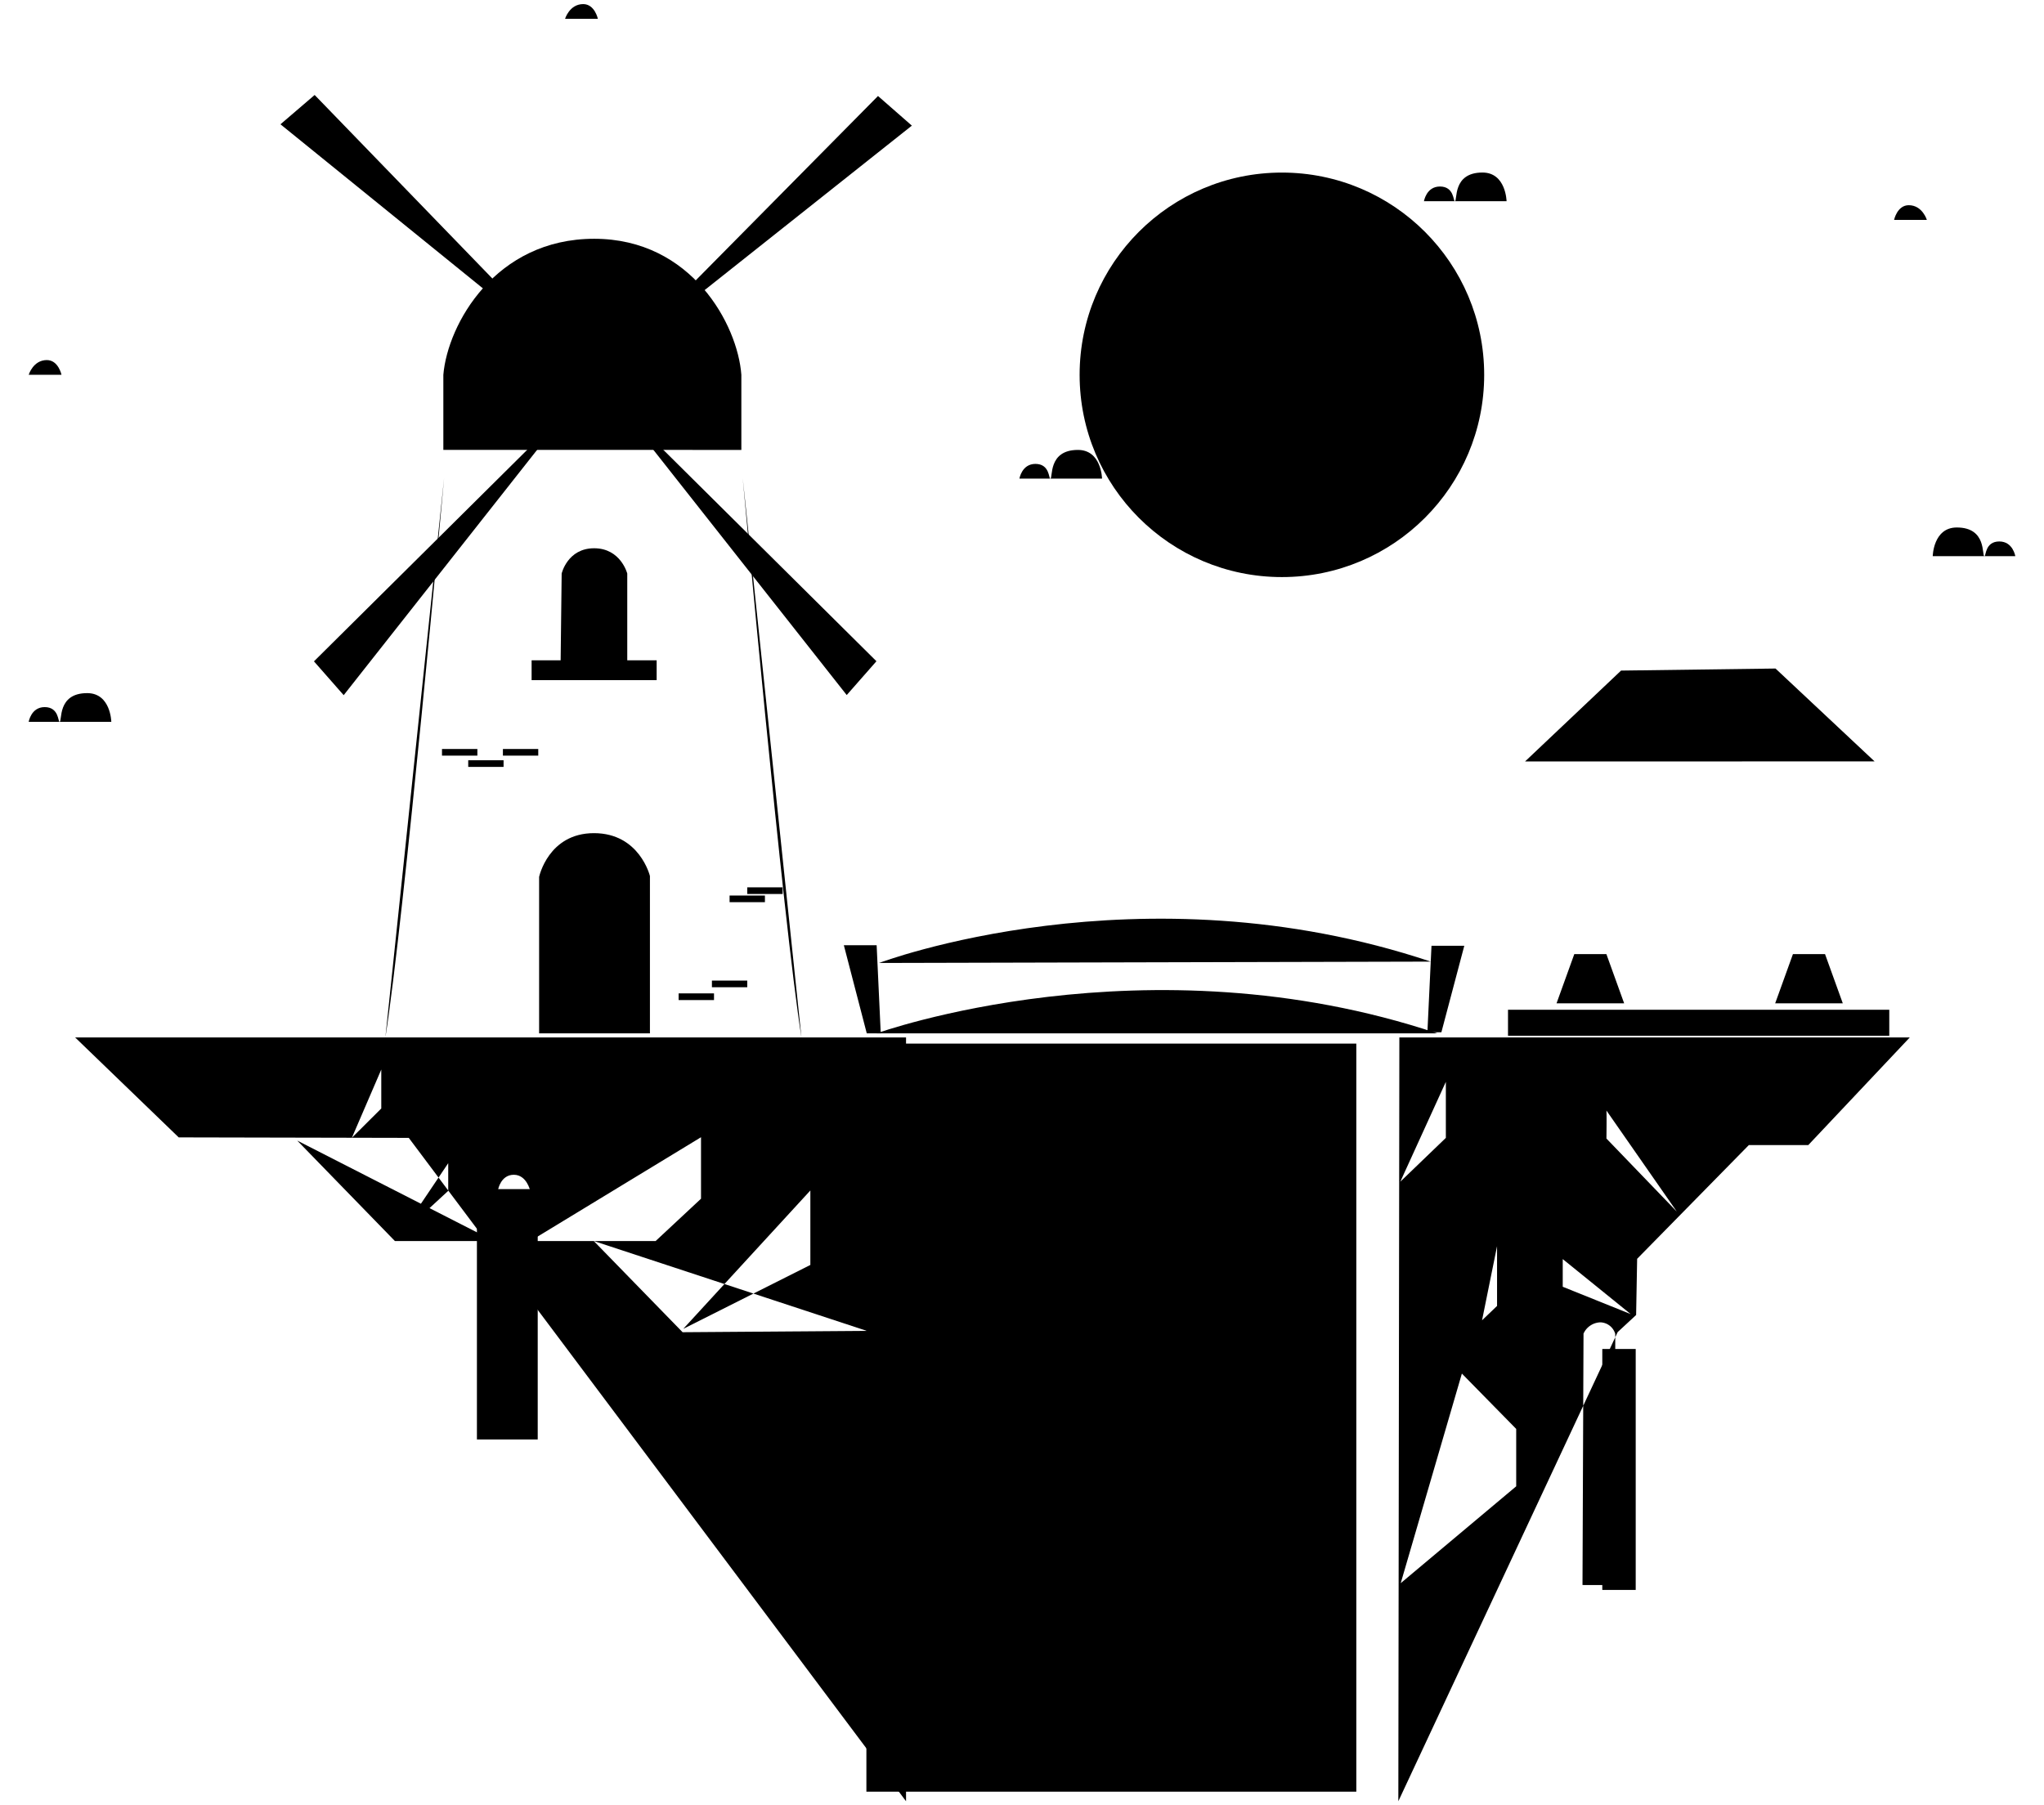 <svg id="floatingIsland" data-name="floatingIsland" xmlns="http://www.w3.org/2000/svg" viewBox="0 0 498.57 440.43">
  <circle class="sun cls-1" id="Sun" cx="312.68" cy="91.44" r="49.34"></circle>
  <g id="Waterfalls">
    <path class="cls-2" d="M211.33 254.59h119.5v182.5h-119.5zM116.33 290.09h14.83v61.07h-14.83zM390.83 329.09h8.15v58.78h-8.15z"></path>
  </g>
  <g class="water" id="Water">
    <path class="drop-1 cls-3" d="M241.83 253.76v48.83"></path>
    <path class="drop-2 cls-3" d="M309.33 283.09v50"></path>
    <path class="drop-3 cls-3" d="M275.33 320.63v50"></path>
    <path class="drop-4 cls-3" d="M246.83 366.13v50"></path>
    <path class="drop-5 cls-3" d="M253.83 316.13v19.8"></path>
    <path class="drop-6 cls-3" d="M281.17 267.69v19.8"></path>
    <path class="drop-7 cls-3" d="M294.5 369.03v17.73"></path>
    <path class="drop-8 cls-3" d="M323.83 385.86v17.73"></path>
  </g>
  <g class="clouds" id="Clouds">
    <path class="cloud-1 cls-3" d="M1 91.43h6s1.08-3.59 4.42-3.59c2.83 0 3.58 3.59 3.58 3.59h10"></path>
    <path class="cloud-2 cls-3" d="M1 176.09h6s.57-3.59 3.9-3.59c3.49 0 3.24 3.59 3.62 3.59.73 0-.69-7 6.75-7 5.75 0 5.88 7 5.88 7h12.18"></path>
    <path class="cloud-3 cls-3" d="M242.66 116.76h6s.57-3.59 3.9-3.59c3.49 0 3.24 3.59 3.62 3.59.73 0-.69-7 6.75-7 5.75 0 5.88 7 5.88 7H281"></path>
    <path class="cloud-4 cls-3" d="M341.33 49.09h6s.57-3.59 3.9-3.59c3.49 0 3.24 3.59 3.62 3.59.73 0-.69-7 6.75-7 5.75 0 5.88 7 5.88 7h12.19"></path>
    <path class="cloud-5 cls-3" d="M497.57 135.68h-6s-.57-3.59-3.9-3.59c-3.49 0-3.24 3.59-3.62 3.59-.73 0 .69-7-6.75-7-5.75 0-5.87 7-5.87 7h-12.2"></path>
    <path class="cloud-6 cls-3" d="M131.83 4.59h6S138.91 1 142.25 1c2.83 0 3.58 3.59 3.58 3.59h10"></path>
    <path class="cloud-7 cls-3" d="M336.5 103.18h6s1.08-3.59 4.42-3.59c2.83 0 3.58 3.59 3.58 3.59h10"></path>
    <path class="cloud-8 cls-3" d="M476 53.65h-6s-1.08-3.59-4.42-3.59c-2.83 0-3.58 3.59-3.58 3.59h-10"></path>
  </g>
  <g id="Windmill">
    <g id="Bottom">
      <path class="cls-3" d="M101.17 116.59h84.66M181.16 116.59s9.83 108.33 14.33 136.5M108.33 116.59S98.5 224.92 94 253.09M129.67 165.93v-4.84h30.5v4.84M137 139.92l-.25 21.17H153v-21.17s-1.58-6.17-8.08-6.17-7.92 6.17-7.92 6.17zM144.88 138.51v22.58M140.92 156.01h8M140.92 150.18h8M141.21 144.34h8"></path>
      <path class="cls-4" d="M131.5 252.09v-38.17s2.25-10.67 13.38-10.67 13.65 10.46 13.65 10.46v38.38M137.33 221.97h14.63"></path>
      <path class="cls-4" d="M139.89 216.4a5 5 0 0 1 5.11-3.81 5.17 5.17 0 0 1 5.2 3.81v5.56h-10.31zM153.27 231.72v3.75"></path>
      <path class="cls-3" d="M114.21 187.09v-1.62h8.62v1.62M107.81 184.34v-1.62h8.63v1.62M122.67 184.34v-1.62h8.62v1.62M182.27 218.09v-1.62h8.63v1.62M177.96 220.09v-1.62h8.62v1.62M173.65 240.84v-1.62h8.62v1.62M165.53 243.97v-1.63h8.63v1.63"></path>
    </g>
    <g id="Top">
      <path class="cls-3" d="M101.16 109.76h84.67m-5 0V91.43c-.89-12.19-12.12-33.18-35.9-33.18-24.1 0-35.74 20.84-36.79 33.18v18.32zm-51.12-47.17s3.56 11.63 14.78 11.63 15.72-11.62 15.72-11.62"></path>
    </g>
    <g id="Turbine">
      <circle class="cls-5" cx="144.93" cy="92.59" r="3.34"></circle>
      <path class="cls-4" d="M151.93 92.59a7 7 0 1 1-7-7 7 7 0 0 1 7 7zm-12.22 6.12l-63.13 62.63 7.25 8.25m.36-15.8l7.47 7.72m1.25-16.1l7.42 7.68m8.25-8.25l-7.47-7.72m8.61-8.48l7.47 7.72m89.34 33.2l7.25-8.25-63.13-62.63m48 62.79l7.47-7.72m-16.09-.66l7.47-7.72m-8.25-8.25l-7.47 7.72m-1.14-16.2l-7.47 7.72m-33.84-48.55L76.75 23.17l-8.34 7.15m15.8.56l-7.81 7.37m8.27 8.82l7.81-7.37m8.15 8.35l-7.81 7.37m16.19 1.34l-7.79 7.33m121.2-33.44l-8.26-7.23-63.27 64m55.73-56.33l7.73 7.45m-16.1 1.28l7.73 7.45m-8.23 8.27l-7.73-7.45m-.69 16.07l-7.73-7.45"></path>
    </g>
  </g>
  <g id="Island">
    <path class="cls-3" id="Left_Island" data-name="Left Island" d="M99.71 277.59l-56.12-.12-25.26-24.38H221v186.33M85.83 277.56l7.17-7.14v-9.5m-20.5 17.33l23.83 24.51h24.17m-23.17-1.17l12-11.08v-6.75m20 67.17v-60.42s-.83-3.92-4-3.92-3.83 3.58-3.83 3.58v60.75m23.33-48.17L166.5 325l44.92-.33m-44.76-.49l31-15.59v-18.17m-68.33 12.34h30.58l11.08-10.33v-15"></path>
    <path class="cls-3" id="Right_Island" data-name="Right Island" d="M341.08 439.42l.25-186.33h124.5l-24.75 26.25h-14.5l-27.25 27.75-.25 13.71-4.5 4.17m-52.92 61.25l28.17-23.63v-14l-13.25-13.5m13.5 14l15.4-14.9m-43.92-45.91l11.11-10.69v-13.67m39.17 7c.08 1.08 0 6.83 0 6.83l17.17 17.83m-27.83 11.58v6.75l16.58 6.67m-36.26 1.51l3.66-3.5v-14.58m28.83 82.67v-61.26a3.89 3.89 0 0 0-3.66-2.83 4.68 4.68 0 0 0-4.08 2.75l-.25 61.33"></path>
  </g>
  <path class="cls-3" id="Hut" d="M367.83 252.67v-6.33h93v6.33m-94.58-66.5h97.17m-6.17-.42l-24.17-22.66-37.67.5-23.42 22.17m31.25 0v-21.5m23.25 21.5v-21.5m-55.42 23.08v59m4.94-59v59m77.37-59v59m0-30.08h-77.36m77.38 8.33h-77.38m77.37 15.5h-77.37m82.37-52.75v59m-62.23-1.58l-4.33-12H384l-4.33 12m4.33-12l-4.34-19.67m69.83 31.67l-4.33-12h-7.83l-4.33 12m16.5-31.67l-4.33 19.67"></path>
  <g id="Bridges_fences" data-name="Bridges/fences">
    <g id="Bridge">
      <path class="cls-3" d="M213.83 252.09s65.75-23.75 136.75 0M214.42 234.92s63.56-24.08 134.56-.33"></path>
      <path class="cls-3" d="M205.83 230.59h8l1 21.5h-3.41l-5.59-21.5zM357.17 230.72h-8l-1 21.11h3.41l5.59-21.11zM234.33 221.97v24.67M249.33 221.97v21.19M265.22 221.97v20.14M280.69 221.97v19.59M296.58 221.97v19.57M312.15 221.97v21.12M327.46 221.97v23.62"></path>
    </g>
    <g id="Top_Fence" data-name="Top Fence">
      <path class="cls-3" d="M80.4 232.59v19.5M27.46 236.22h107.87m-99.62-3.63v19.5m15.25-19.5v19.5m15.19-19.5v19.5m30.18-19.5v19.5m14.25-19.5v19.5m15.31-19.5v19.5"></path>
    </g>
    <g id="Left_Fence" data-name="Left Fence">
      <path class="cls-3" d="M129.52 296.84h36.44M170.39 286.59h-44.43m10.88 1.19v8.25m8.63-8.25v8.25m8.88-8.25v8.25m8.94-8.25v8.25"></path>
    </g>
    <g id="Right_Fence" data-name="Right Fence">
      <path class="cls-3" d="M356.9 322.59h33.43M356.89 332.65h28.37m-24.06-9.1v8m-4.62-9v12.31m13.25-11.37v8.1m8.56-8v8"></path>
    </g>
  </g>
</svg>
